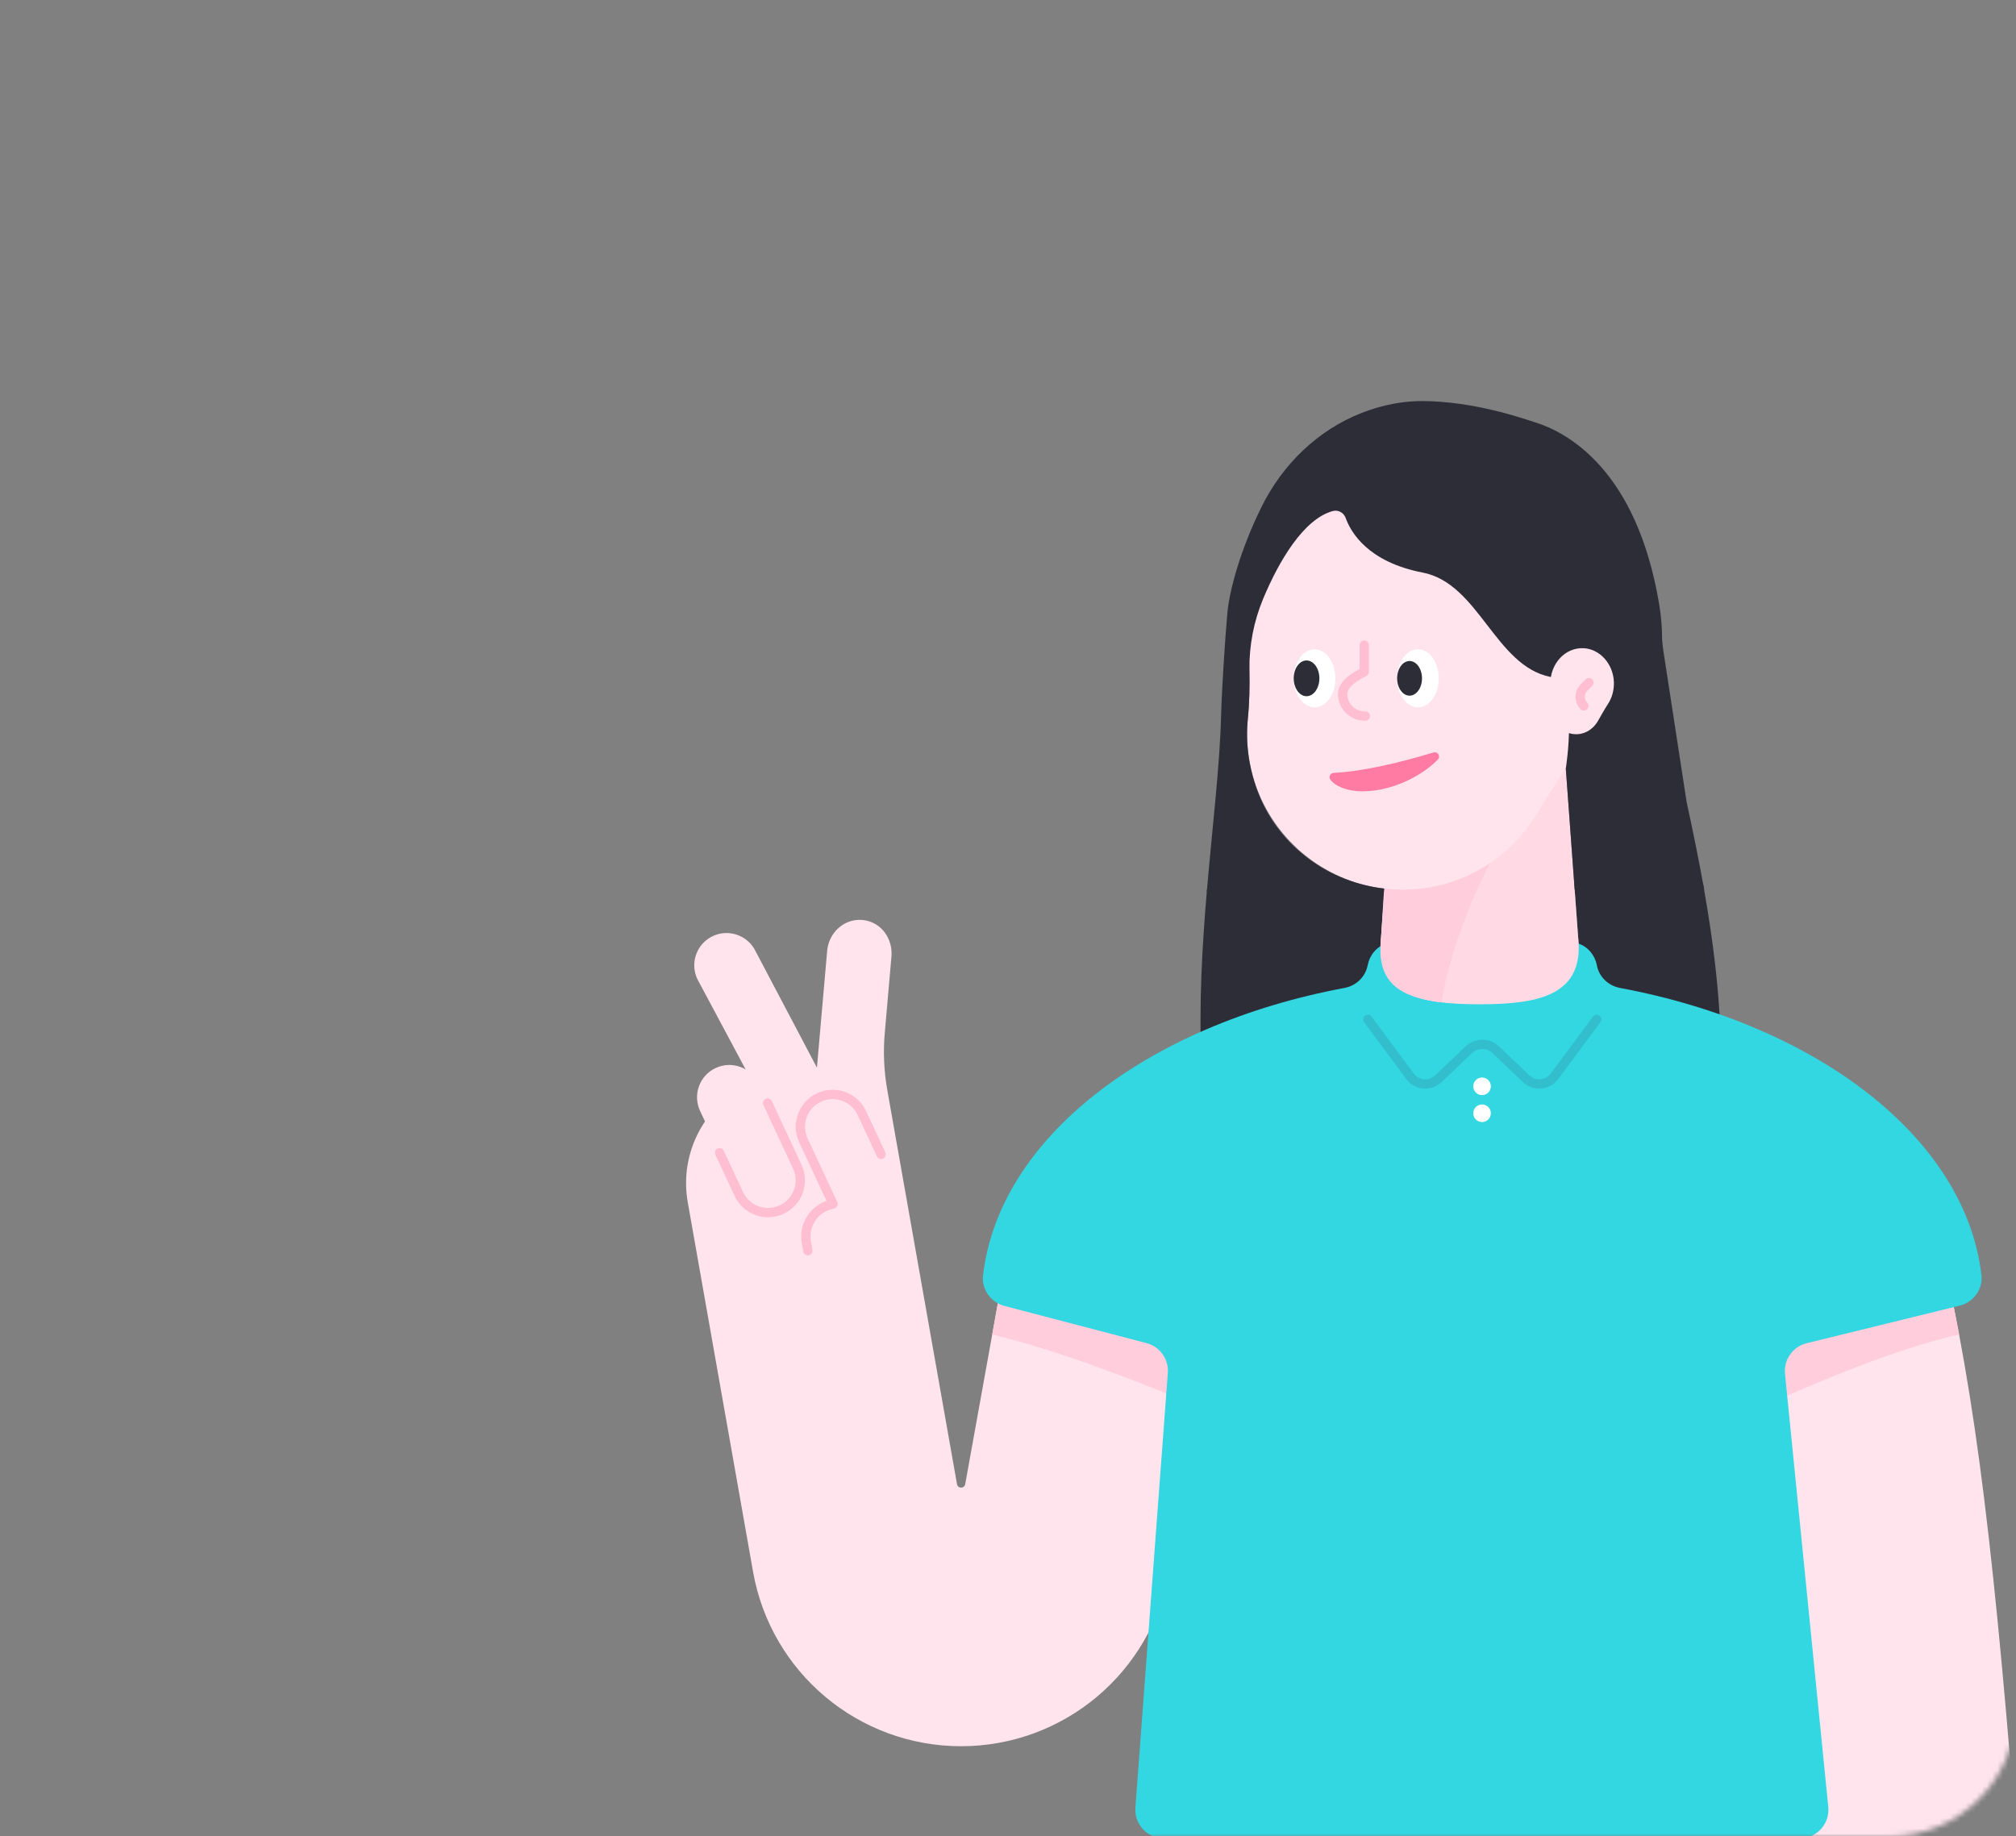 <svg width="382" height="348" viewBox="0 0 382 348" fill="none" xmlns="http://www.w3.org/2000/svg">
<rect x="0" y="0" width="382" height="348" fill="#808080" stroke="none"/>
<mask id="mask0" mask-type="alpha" maskUnits="userSpaceOnUse" x="0" y="0" width="382" height="348">
<path d="M382 324C382 337.255 371.255 348 358 348L24 348C10.745 348 2.95782e-05 337.255 2.84194e-05 324L2.19259e-06 24C1.03382e-06 10.745 10.745 1.93855e-06 24 7.79773e-07L358 -2.84194e-05C371.255 -2.95782e-05 382 10.745 382 24L382 324Z" fill="#32BECD"/>
</mask>
<g mask="url(#mask0)">
<path d="M366.205 229.833L324.107 230.548C331.463 262.976 325.716 297.971 330.192 348.374H382.059C381.99 347.532 381.937 346.688 381.923 345.842C377.178 287.136 373.707 260.279 366.205 229.833Z" fill="#FFE4EE"/>
<path d="M221.525 297.859L230.209 248.784L190.233 240.577L182.891 281.259C182.734 282.127 181.489 282.124 181.337 281.257L168.118 206.514C167.493 202.964 167.333 199.349 167.648 195.758L168.916 181.256C169.167 178.39 167.55 175.555 164.823 174.64C160.817 173.293 157.076 176.283 156.737 180.15L154.796 202.317L143.208 180.341C141.78 177.282 138.141 175.961 135.082 177.386C132.021 178.815 130.695 182.456 132.126 185.517L142.569 205.059C133.902 208.817 128.609 218.135 130.321 227.844L142.693 297.852C146.072 316.974 162.691 330.913 182.112 330.913C201.527 330.913 218.144 316.979 221.525 297.859Z" fill="#FFE4EE"/>
<path d="M139.99 226.258L132.651 210.516C131.223 207.455 132.548 203.816 135.61 202.39C138.671 200.962 142.31 202.288 143.736 205.349L151.077 221.091C152.505 224.152 151.18 227.791 148.118 229.217C145.057 230.642 141.418 229.319 139.99 226.258Z" fill="#FFE4EE"/>
<path d="M145.449 209.026L151.074 221.091C152.502 224.153 151.176 227.791 148.115 229.217C145.053 230.645 141.415 229.32 139.989 226.258L136.346 218.442" stroke="#FFBED2" stroke-width="1.762" stroke-miterlimit="10" stroke-linecap="round" stroke-linejoin="round"/>
<path d="M166.957 218.748L163.314 210.932C161.886 207.871 158.247 206.547 155.188 207.973C152.127 209.401 150.803 213.04 152.229 216.099L157.854 228.164C154.456 228.762 152.186 232.005 152.785 235.403L153.068 237.017" stroke="#FFBED2" stroke-width="1.762" stroke-miterlimit="10" stroke-linecap="round" stroke-linejoin="round"/>
<path d="M227.079 266.479L230.209 248.787L190.233 240.577L188.011 252.883C200.805 256.011 213.865 261.133 227.079 266.479Z" fill="#FFCDDC"/>
<path d="M233.704 237.809H316.966C328.392 219.165 327.538 194.471 322.688 167.36H298.282L299.028 177.534C300.325 188.696 291.601 190.386 280.366 190.386C277.321 190.386 274.462 190.26 271.935 189.857C271.93 189.857 271.927 189.854 271.923 189.854C271.15 189.73 270.409 189.58 269.703 189.399C269.674 189.392 269.646 189.385 269.617 189.378C269.288 189.292 268.966 189.201 268.654 189.101C268.637 189.096 268.618 189.089 268.599 189.084C267.948 188.874 267.335 188.634 266.761 188.357C266.718 188.336 266.675 188.317 266.632 188.295C266.377 188.169 266.126 188.035 265.888 187.892C265.864 187.878 265.843 187.866 265.819 187.852C265.554 187.692 265.299 187.523 265.056 187.344C265.039 187.332 265.025 187.317 265.008 187.306C264.793 187.146 264.591 186.977 264.393 186.8C264.348 186.76 264.305 186.719 264.259 186.678C264.073 186.502 263.892 186.318 263.72 186.125C263.704 186.104 263.682 186.085 263.666 186.063C263.477 185.844 263.301 185.615 263.136 185.377C263.11 185.338 263.084 185.296 263.058 185.257C262.926 185.057 262.802 184.85 262.688 184.633C262.655 184.571 262.621 184.509 262.588 184.444C262.469 184.204 262.354 183.956 262.254 183.693C262.247 183.672 262.237 183.65 262.228 183.629C262.121 183.343 262.028 183.045 261.946 182.735C261.93 182.666 261.913 182.596 261.896 182.525C261.837 182.277 261.784 182.019 261.741 181.755C261.727 181.671 261.713 181.585 261.701 181.497C261.653 181.161 261.615 180.818 261.594 180.458C261.548 179.628 261.577 178.724 261.679 177.751C261.687 177.68 261.691 177.611 261.699 177.539L262.352 168.593H228.701C226.894 189.64 226.067 213.789 233.704 237.809Z" fill="#2D2D37"/>
<path d="M368.51 239.662L327.911 247.953C329.232 254.254 330.522 260.721 331.767 267.442C345.138 261.615 358.345 255.861 371.221 252.883C370.379 248.398 369.48 244.028 368.51 239.662Z" fill="#FFCDDC"/>
<path d="M217.25 254.522C219.782 255.185 221.48 257.562 221.286 260.173L215.139 342.55C214.906 345.695 217.393 348.377 220.547 348.377H341.034C344.243 348.377 346.749 345.607 346.43 342.414L338.228 260.349C337.958 257.662 339.708 255.187 342.331 254.543L371.33 247.423C373.952 246.78 375.765 244.298 375.45 241.615C372.403 215.659 344.386 194.204 306.966 187.216C304.749 186.801 302.991 185.113 302.569 182.898C302.212 181.016 300.903 179.421 299.088 178.811C286.928 174.719 274.775 174.722 262.636 178.811C260.822 179.421 259.515 181.019 259.157 182.898C258.735 185.113 256.978 186.803 254.76 187.216C217.309 194.212 189.279 215.697 186.27 241.684C185.962 244.336 187.729 246.799 190.311 247.473L217.25 254.522Z" fill="#32D7E1"/>
<path d="M302.551 193.168L294.545 203.969C293.262 205.7 290.751 205.917 289.189 204.429L283.429 198.936C281.993 197.567 279.735 197.567 278.302 198.936L272.542 204.429C270.982 205.917 268.472 205.703 267.186 203.969L259.18 193.168" stroke="#32BECD" stroke-width="1.762" stroke-miterlimit="10" stroke-linecap="round" stroke-linejoin="round"/>
<path d="M280.828 207.529C281.749 207.529 282.497 206.781 282.497 205.859C282.497 204.938 281.749 204.19 280.828 204.19C279.906 204.19 279.158 204.938 279.158 205.859C279.158 206.781 279.906 207.529 280.828 207.529Z" fill="white"/>
<path d="M280.828 212.632C281.749 212.632 282.497 211.885 282.497 210.963C282.497 210.041 281.749 209.294 280.828 209.294C279.906 209.294 279.158 210.041 279.158 210.963C279.158 211.885 279.906 212.632 280.828 212.632Z" fill="white"/>
<path d="M296.179 138.541H264.548L261.698 177.463C260.401 188.624 269.126 190.312 280.361 190.312C291.598 190.312 300.32 188.624 299.023 177.463L296.179 138.541Z" fill="#FFDAE4"/>
<path d="M288.904 154.546C282.929 159.288 274.913 178.125 273.151 189.958C266.601 189.16 261.932 187.131 261.572 180.755C261.589 179.553 261.618 178.573 261.658 178.051C261.665 177.979 261.67 177.91 261.677 177.839L263.074 155.483L288.904 154.546Z" fill="#FFCDDC"/>
<path d="M236.297 116.361C236.297 95.696 253.548 79.062 274.432 80.071C292.957 80.965 308.126 96.225 308.929 114.754C309.299 123.266 306.724 131.149 302.151 137.503C298.097 143.13 294.463 149.032 290.744 154.885C284.795 164.249 273.722 170.033 261.466 168.283C249.621 166.59 239.831 157.568 237.098 145.918C236.311 142.565 236.128 139.296 236.442 136.175C237.034 130.283 236.707 124.356 236.359 118.445C236.318 117.753 236.297 117.06 236.297 116.361Z" fill="#FFE4EE"/>
<path d="M262.27 168.382C261.972 168.349 261.771 168.322 261.473 168.28C250.97 166.777 241.929 159.779 238.257 149.825C236.526 145.127 236.011 140.545 236.445 136.243C236.757 133.129 236.809 130.006 236.74 126.88C236.7 122.292 237.568 117.748 239.332 113.511C242.343 106.277 247.022 98.363 252.532 96.846C253.56 96.563 254.618 97.147 254.981 98.151C255.972 100.909 259.225 106.501 269.575 108.504C280.236 110.566 283.278 126.16 293.784 128.284C299.296 129.543 296.695 145.619 296.695 145.619L298.376 168.587H322.911C321.945 163.194 320.83 157.669 319.59 151.994L315.195 123.42C315.076 122.65 314.993 121.877 314.94 121.1H314.938C314.943 119.009 314.771 116.801 314.382 114.472C310.102 88.911 296.929 81.978 291.073 80.094C288.135 79.154 279.423 76.11 269.759 76.002C265.906 75.952 261.907 76.734 258.061 78.232C249.699 81.484 243.021 88.003 239.046 96.045C235.028 104.171 232.937 111.918 232.56 116.236C232.06 121.93 231.49 131.198 231.378 135.623C231.135 145.132 229.718 156.739 228.667 168.99L262.234 168.93L262.27 168.382Z" fill="#2D2D37"/>
<path d="M293.766 129.521C293.766 125.715 296.625 122.651 300.087 122.837C303.158 123.002 305.674 125.81 305.805 129.222C305.867 130.789 305.44 132.241 304.682 133.412C304.01 134.449 303.406 135.534 302.791 136.612C301.804 138.336 299.97 139.401 297.939 139.079C295.974 138.767 294.353 137.105 293.9 134.962C293.769 134.344 293.74 133.743 293.79 133.169C293.888 132.084 293.833 130.992 293.776 129.904C293.771 129.776 293.766 129.649 293.766 129.521Z" fill="#FFE4EE"/>
<path d="M249.086 134.045C251.267 134.045 253.035 131.583 253.035 128.547C253.035 125.51 251.267 123.048 249.086 123.048C246.906 123.048 245.138 125.51 245.138 128.547C245.138 131.583 246.906 134.045 249.086 134.045Z" fill="white"/>
<path d="M268.681 134.045C270.862 134.045 272.63 131.583 272.63 128.547C272.63 125.51 270.862 123.048 268.681 123.048C266.501 123.048 264.733 125.51 264.733 128.547C264.733 131.583 266.501 134.045 268.681 134.045Z" fill="white"/>
<path d="M247.57 131.934C248.913 131.934 250.002 130.417 250.002 128.546C250.002 126.675 248.913 125.158 247.57 125.158C246.227 125.158 245.138 126.675 245.138 128.546C245.138 130.417 246.227 131.934 247.57 131.934Z" fill="#2D2D37"/>
<path d="M267.091 131.829C268.392 131.829 269.446 130.359 269.446 128.546C269.446 126.733 268.392 125.263 267.091 125.263C265.79 125.263 264.735 126.733 264.735 128.546C264.735 130.359 265.79 131.829 267.091 131.829Z" fill="#2D2D37"/>
<path d="M271.631 142.595C264.697 144.667 258.211 146.176 252.706 146.464C252.074 146.498 251.709 147.203 252.072 147.721C252.992 149.028 255.35 149.957 258.116 149.957C264.446 149.957 270.133 146.424 272.463 143.906C273.021 143.305 272.415 142.361 271.631 142.595Z" fill="#FF7BA4"/>
<path d="M301.069 129.369L300.13 130.309C299.176 131.262 299.176 132.807 300.13 133.759" stroke="#FFBED2" stroke-width="1.762" stroke-miterlimit="10" stroke-linecap="round" stroke-linejoin="round"/>
<path d="M258.701 135.692C256.386 135.749 254.464 133.918 254.407 131.603C254.35 129.287 257.592 127.85 258.496 127.308V122.253" stroke="#FFBED2" stroke-width="1.762" stroke-miterlimit="10" stroke-linecap="round" stroke-linejoin="round"/>
</g>
</svg>
